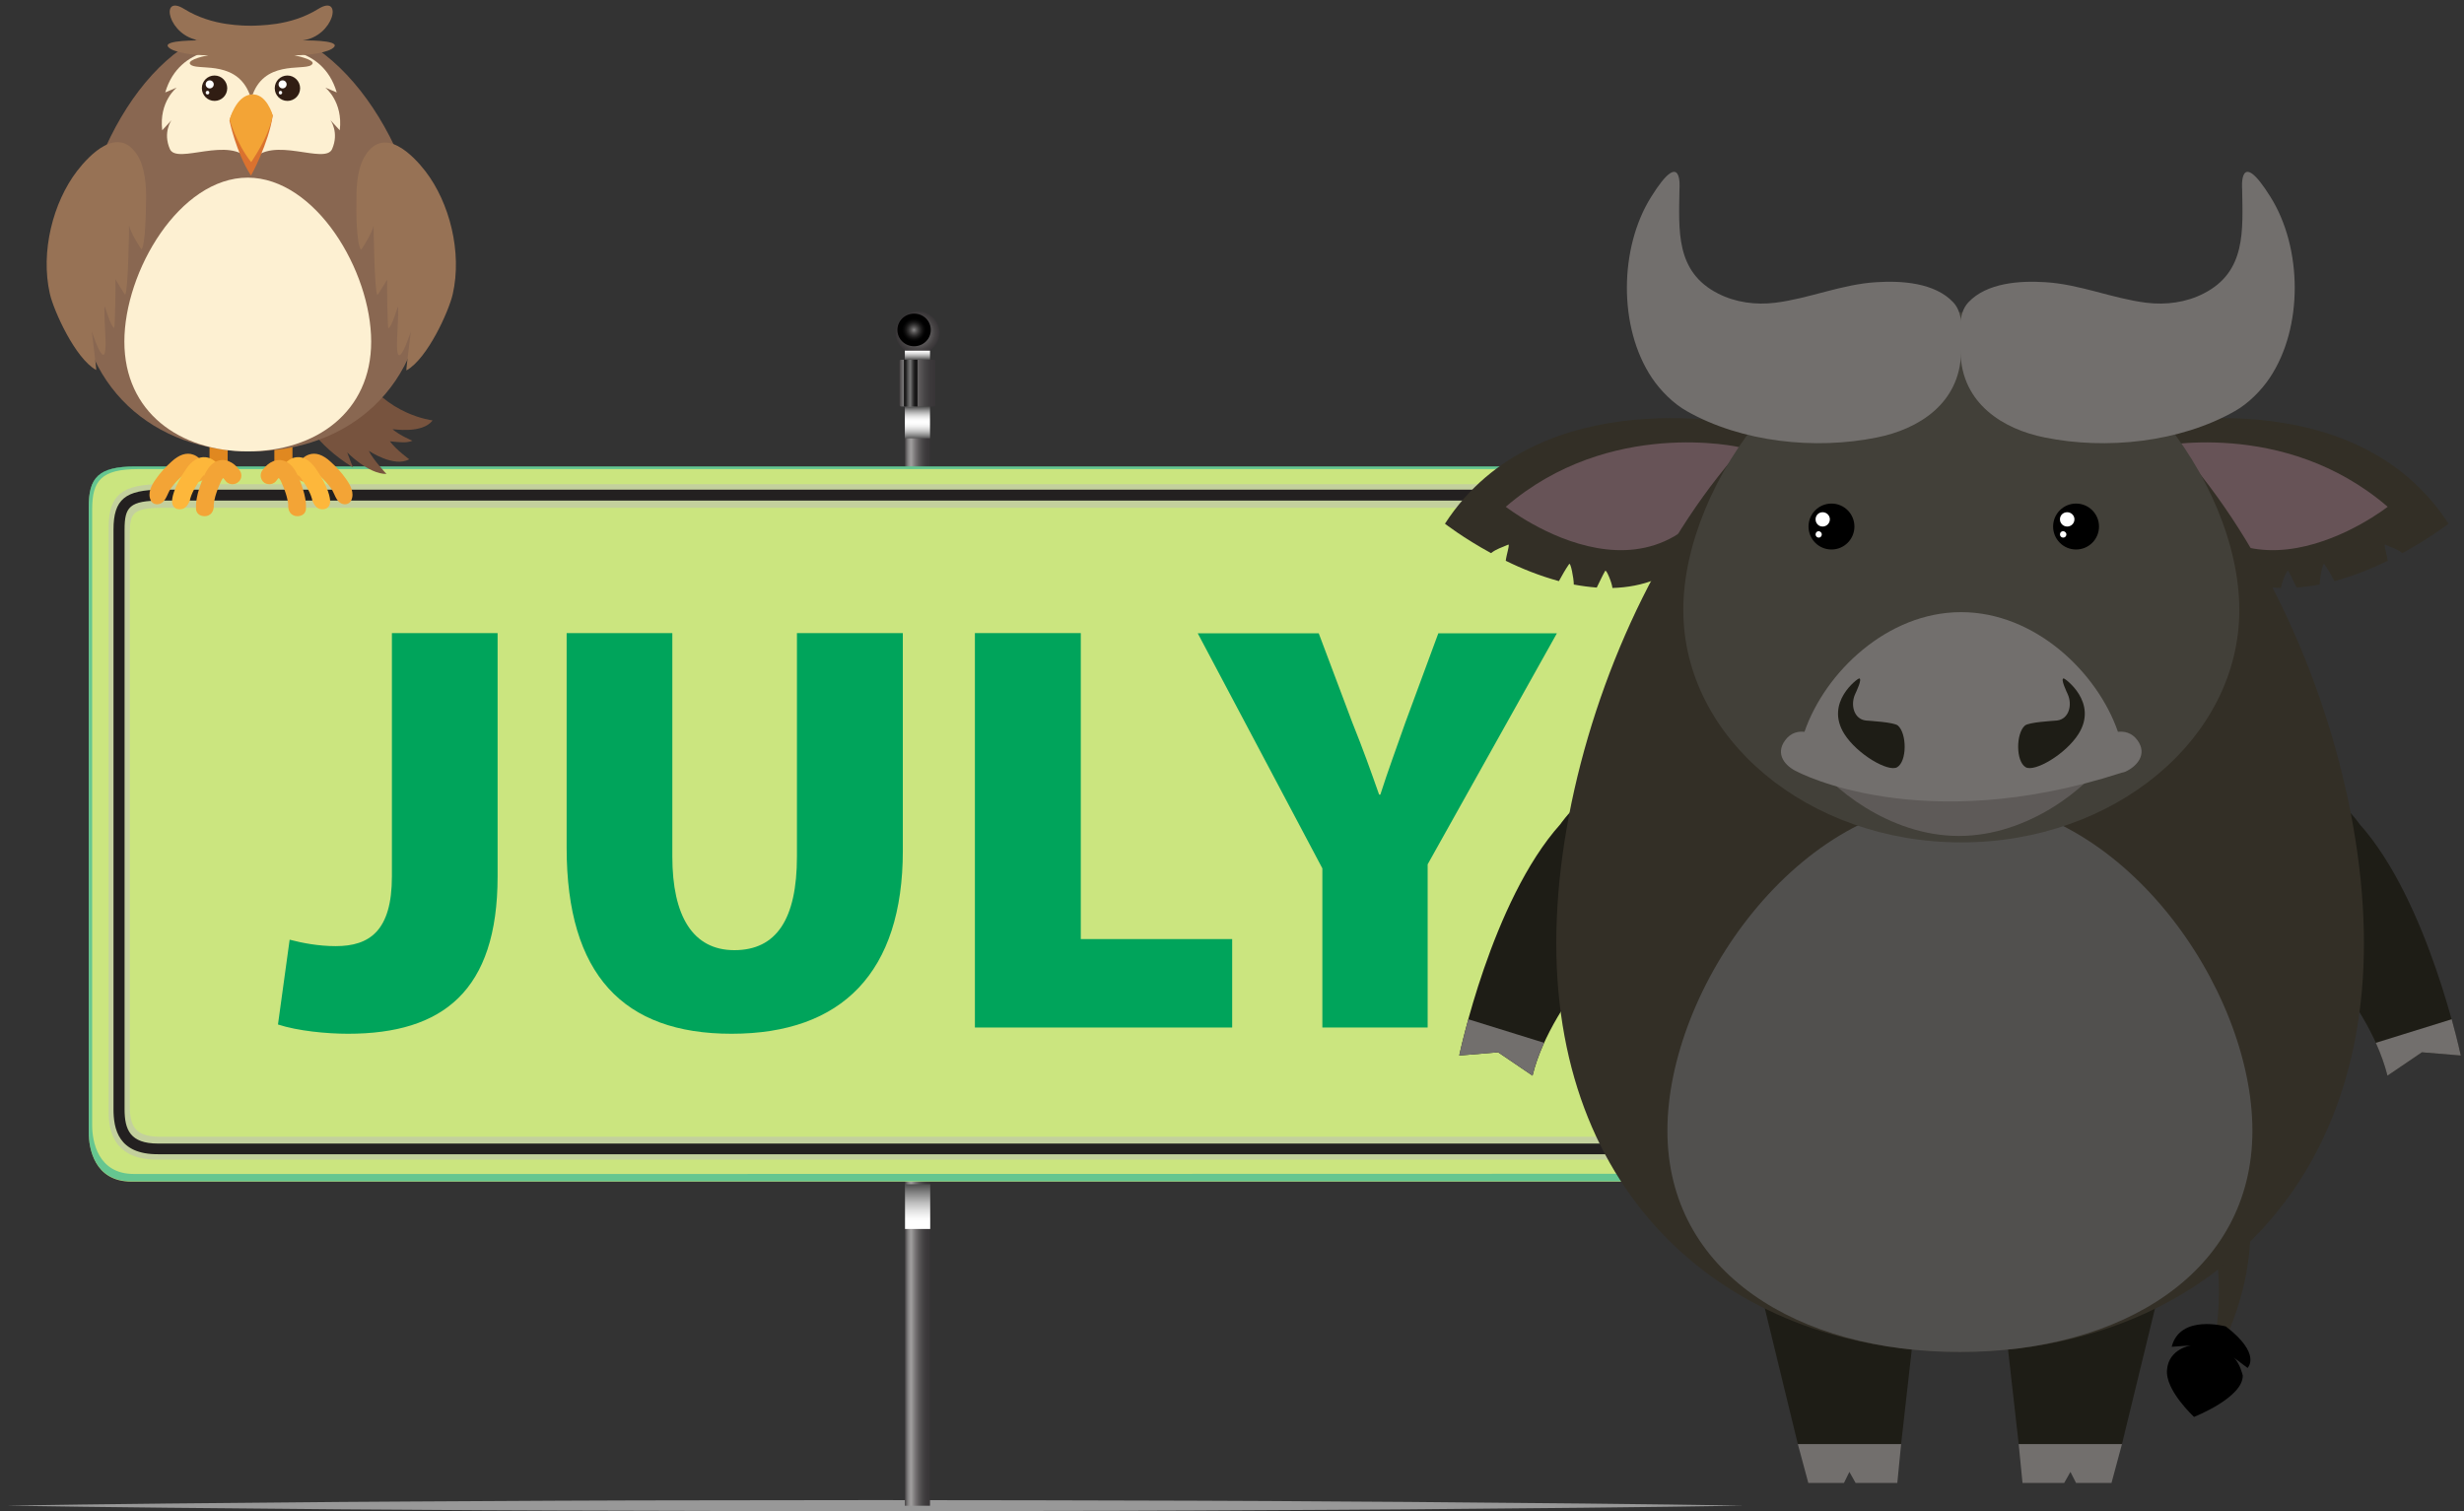 <svg width="225" height="138" viewBox="0 0 225 138" fill="none" xmlns="http://www.w3.org/2000/svg">
<rect x="0" y="0" width="225" height="138" fill="#333333" stroke="none"/>
<path d="M0.677 137.471C0.677 137.471 1.302 137.453 2.46 137.453C3.618 137.434 5.327 137.416 7.497 137.379C11.835 137.324 18.03 137.251 25.456 137.195C29.17 137.159 33.195 137.122 37.46 137.103C41.706 137.085 46.21 137.048 50.861 137.03C55.493 137.011 60.31 136.993 65.181 136.993C70.052 136.993 75.016 136.975 79.96 136.975C84.905 136.975 89.869 136.993 94.74 136.993C99.611 136.993 104.409 137.03 109.06 137.03C113.711 137.048 118.196 137.067 122.461 137.103C126.707 137.122 130.733 137.159 134.446 137.195C141.873 137.251 148.068 137.324 152.406 137.379C154.575 137.416 156.266 137.434 157.443 137.453C158.601 137.471 159.226 137.471 159.226 137.471C159.226 137.471 158.601 137.49 157.443 137.508C156.285 137.526 154.575 137.545 152.406 137.582C148.068 137.637 141.873 137.71 134.446 137.766C130.733 137.802 126.707 137.839 122.461 137.858C118.196 137.876 113.711 137.913 109.06 137.931C104.428 137.949 99.611 137.968 94.74 137.968C89.869 137.968 84.905 137.986 79.96 137.986C75.016 137.986 70.052 137.968 65.181 137.968C60.31 137.968 55.512 137.931 50.861 137.931C46.21 137.913 41.725 137.894 37.46 137.858C33.195 137.839 29.188 137.802 25.456 137.766C18.03 137.71 11.835 137.637 7.497 137.582C5.327 137.545 3.636 137.526 2.46 137.508C1.302 137.49 0.677 137.471 0.677 137.471Z" fill="#989898"/>
<path d="M84.924 31.837H82.626V137.49H84.924V31.837Z" fill="url(#paint0_linear_175_10685)"/>
<path d="M85.236 37.116C84.556 37.116 82.35 37.116 82.295 37.116C82.24 37.116 82.13 37.116 82.13 36.914C82.13 36.086 82.13 33.069 82.13 32.996C82.13 32.922 82.148 32.849 82.295 32.849C82.424 32.849 84.666 32.849 85.255 32.849C85.42 32.849 85.42 32.941 85.42 33.051C85.42 33.124 85.42 36.086 85.42 36.914C85.439 37.042 85.402 37.116 85.236 37.116Z" fill="url(#paint1_linear_175_10685)"/>
<path d="M85.788 30.384C85.788 31.469 84.887 32.333 83.784 32.333C82.681 32.333 81.78 31.45 81.78 30.384C81.78 29.298 82.681 28.434 83.784 28.434C84.887 28.416 85.788 29.298 85.788 30.384Z" fill="url(#paint2_radial_175_10685)"/>
<path opacity="0.3" d="M83.784 28.416C83.747 28.416 83.692 28.416 83.655 28.416C84.575 28.471 85.291 29.206 85.291 30.126C85.291 31.064 84.501 31.837 83.545 31.837C82.626 31.837 81.872 31.138 81.799 30.236C81.799 30.273 81.799 30.31 81.799 30.365C81.799 31.451 82.7 32.315 83.802 32.315C84.905 32.315 85.806 31.432 85.806 30.365C85.788 29.298 84.887 28.416 83.784 28.416Z" fill="url(#paint3_radial_175_10685)"/>
<path d="M84.997 30.126C84.997 30.954 84.317 31.616 83.472 31.616C82.626 31.616 81.946 30.954 81.946 30.126C81.946 29.298 82.626 28.636 83.472 28.636C84.317 28.636 84.997 29.298 84.997 30.126Z" fill="url(#paint4_radial_175_10685)"/>
<path d="M84.924 37.116H82.626V40.022H84.924V37.116Z" fill="url(#paint5_linear_175_10685)"/>
<path d="M84.942 108.133H82.644V112.217H84.942V108.133Z" fill="url(#paint6_linear_175_10685)"/>
<path d="M84.924 32.02H82.626V32.848H84.924V32.02Z" fill="url(#paint7_linear_175_10685)"/>
<path opacity="0.8" d="M83.784 32.849H82.534V37.116H83.784V32.849Z" fill="url(#paint8_linear_175_10685)"/>
<path d="M8.103 103.406C8.103 101.972 8.103 48.593 8.103 46.276C8.103 43.646 8.949 42.597 12.35 42.597C15.346 42.597 153.932 42.597 155.788 42.597C157.645 42.597 159.41 42.965 159.41 46.331C159.41 49.715 159.41 100.371 159.41 103.995C159.41 107.619 156.322 107.894 154.777 107.894C153.233 107.894 15.364 107.894 11.982 107.894C8.599 107.876 8.103 104.841 8.103 103.406Z" fill="#CBE57F"/>
<path opacity="0.5" d="M159.41 103.976C159.41 100.353 159.41 49.697 159.41 46.312C159.41 42.928 157.645 42.579 155.788 42.579C153.932 42.579 15.346 42.579 12.35 42.579C8.949 42.579 8.103 43.645 8.103 46.257C8.103 48.575 8.103 101.972 8.103 103.388C8.103 104.823 8.618 107.858 11.982 107.858C15.364 107.858 153.233 107.858 154.777 107.858C156.322 107.876 159.41 107.6 159.41 103.976ZM12.221 107.195C8.912 107.195 8.416 104.179 8.416 102.762C8.416 101.346 8.416 48.796 8.416 46.496C8.416 43.885 9.261 42.836 12.588 42.836C15.53 42.836 153.638 42.836 155.458 42.836C157.277 42.836 159.005 43.186 159.005 46.533C159.005 49.881 159.005 99.728 159.005 103.314C159.005 106.901 155.991 107.177 154.465 107.177C152.939 107.195 15.53 107.195 12.221 107.195Z" fill="#00A9A2"/>
<path opacity="0.5" d="M9.923 101.438V48.17C9.923 45.227 11.118 44.216 14.666 44.216H153.601C155.66 44.216 157.516 44.529 157.516 48.207V101.861C157.516 103.241 157.167 104.253 156.45 104.933C155.458 105.89 154.042 105.89 153.123 105.89H152.958H14.335C9.923 105.89 9.923 102.542 9.923 101.438ZM155.586 48.741C155.586 46.368 154.943 46.368 153.362 46.368H14.886C12.147 46.368 11.853 46.846 11.853 48.704V100.96C11.853 102.763 12.294 103.793 14.556 103.793H152.884C153.656 103.793 154.502 103.793 155.016 103.314C155.384 102.947 155.568 102.303 155.568 101.383V48.741H155.586Z" fill="#BCBCBC"/>
<path d="M10.364 101.273V48.354C10.364 45.595 11.43 44.712 14.758 44.712H153.491C155.09 44.712 157.057 44.712 157.057 48.391V101.696C157.057 103.002 156.744 103.921 156.101 104.547C155.2 105.411 153.932 105.411 153.013 105.393H152.847H14.427C10.787 105.411 10.364 103.057 10.364 101.273ZM156.046 48.391C156.046 45.706 155.09 45.706 153.491 45.706H14.758C11.816 45.706 11.375 46.294 11.375 48.354V101.273C11.375 103.167 11.89 104.418 14.427 104.418H153.013C153.803 104.418 154.777 104.418 155.384 103.848C155.825 103.425 156.046 102.707 156.046 101.696V48.391Z" fill="#232020"/>
<path d="M35.769 57.808H45.438V80.028C45.438 90.493 40.42 94.393 31.78 94.393C29.813 94.393 27.184 94.135 25.383 93.547L26.449 85.803C27.625 86.116 29.114 86.392 30.659 86.392C33.747 86.392 35.787 84.994 35.787 80.028V57.808H35.769Z" fill="#00A45B"/>
<path d="M61.394 57.808V78.207C61.394 83.651 63.269 86.76 67.056 86.76C70.898 86.76 72.773 83.927 72.773 78.207V57.808H82.442V77.673C82.442 88.783 76.891 94.393 66.799 94.393C56.927 94.393 51.743 89.004 51.743 77.416V57.808H61.394Z" fill="#00A45B"/>
<path d="M89.023 57.808H98.692V85.748H112.516V93.823H89.023V57.808Z" fill="#00A45B"/>
<path d="M120.751 93.823V79.292L109.372 57.827H120.42L123.472 65.938C124.483 68.458 125.126 70.261 125.935 72.56H126.045C126.744 70.371 127.479 68.403 128.343 65.938L131.34 57.827H142.167L130.365 78.924V93.823H120.751Z" fill="#00A45B"/>
<path d="M200.219 105.815C200.219 105.815 204.962 117.017 201.12 125.956C201.12 125.956 208.032 116.686 204.484 105.815H200.219Z" fill="#332F26"/>
<path d="M200.348 129.377C200.348 129.377 204.851 127.612 204.796 125.588C204.796 125.588 204.539 124.466 203.969 123.951L205.237 124.908C205.237 124.908 206.561 123.657 203.252 121.119C203.252 121.119 199.079 119.96 198.307 122.976L200.072 122.848C200.072 122.848 198.05 123.142 197.884 125.055C197.682 126.931 200.348 129.377 200.348 129.377Z" fill="black"/>
<path d="M131.946 47.82C131.946 47.82 133.619 49.126 136.156 50.506C136.634 50.119 137.149 49.991 137.718 49.733C137.902 49.641 137.553 50.671 137.498 51.205C138.95 51.922 140.604 52.584 142.351 53.062C142.645 52.529 142.939 51.996 143.288 51.499C143.417 51.315 143.711 52.786 143.711 53.375C144.41 53.504 145.108 53.596 145.807 53.651C146.064 53.154 146.285 52.621 146.579 52.124C146.671 51.959 147.185 53.173 147.241 53.688C152.645 53.541 157.902 50.138 160.072 38.918C160.072 38.899 140.623 34.411 131.946 47.82Z" fill="#332F26"/>
<path d="M158.84 40.831C158.84 40.831 146.983 38.108 137.498 46.275C137.498 46.257 152.59 58.139 158.84 40.831Z" fill="#675357"/>
<path d="M223.583 47.82C223.583 47.82 221.91 49.126 219.374 50.506C218.896 50.119 218.381 49.991 217.811 49.733C217.627 49.641 217.977 50.671 218.032 51.205C216.579 51.922 214.925 52.584 213.179 53.062C212.885 52.529 212.59 51.996 212.241 51.499C212.113 51.315 211.818 52.786 211.818 53.375C211.12 53.504 210.421 53.596 209.723 53.651C209.447 53.154 209.245 52.621 208.951 52.124C208.859 51.959 208.344 53.173 208.289 53.688C202.885 53.541 197.627 50.138 195.458 38.918C195.476 38.899 214.925 34.411 223.583 47.82Z" fill="#332F26"/>
<path d="M196.69 40.831C196.69 40.831 208.546 38.108 218.032 46.275C218.05 46.257 202.958 58.139 196.69 40.831Z" fill="#675357"/>
<path d="M142.479 75.264C142.479 75.264 145.035 71.512 148.472 71.162C152.222 70.776 155.586 74.933 151.818 80.543C149.465 84.056 141.744 90.917 139.943 98.219L136.799 96.085L133.251 96.38C133.251 96.38 136.193 82.272 142.479 75.264Z" fill="#1E1D16"/>
<path d="M141.009 95.221L134.079 93.069C133.527 95.074 133.251 96.38 133.251 96.38L136.799 96.085L139.943 98.219C140.182 97.207 140.549 96.196 141.009 95.221Z" fill="#726F6D"/>
<path d="M215.477 75.264C215.477 75.264 212.903 71.512 209.484 71.162C205.734 70.776 202.37 74.933 206.138 80.543C208.491 84.056 216.212 90.917 218.013 98.219L221.157 96.085L224.705 96.38C224.686 96.38 221.745 82.272 215.477 75.264Z" fill="#1E1D16"/>
<path d="M216.947 95.221L223.877 93.069C224.429 95.074 224.705 96.38 224.705 96.38L221.157 96.085L218.013 98.219C217.756 97.207 217.388 96.196 216.947 95.221Z" fill="#726F6D"/>
<path d="M173.601 131.861L177.002 101.659H156.818L164.171 131.861H173.601Z" fill="#1E1D16"/>
<path d="M173.601 131.861H164.171L165.127 135.411H168.38L168.877 134.399L169.447 135.411H173.252L173.601 131.861Z" fill="#726F6D"/>
<path d="M180.936 101.659L184.337 131.861H193.767L201.12 101.659H180.936Z" fill="#1E1D16"/>
<path d="M184.337 131.861H193.767L192.811 135.411H189.576L189.061 134.399L188.491 135.411H184.686L184.337 131.861Z" fill="#726F6D"/>
<path d="M215.863 86.116C215.863 110.083 199.355 123.437 178.987 123.437C158.619 123.437 142.112 110.083 142.112 86.116C142.112 62.149 158.619 30.402 178.987 30.402C199.337 30.402 215.863 62.149 215.863 86.116Z" fill="#332F26"/>
<path d="M205.679 103.241C205.679 116.226 193.73 123.455 178.969 123.455C164.208 123.455 152.259 116.226 152.259 103.241C152.259 90.255 164.208 73.057 178.969 73.057C193.73 73.057 205.679 90.255 205.679 103.241Z" fill="#51504E"/>
<path d="M204.484 55.693C204.484 67.41 193.105 76.919 179.097 76.919C165.09 76.919 153.711 67.41 153.711 55.693C153.711 43.976 165.09 28.507 179.097 28.507C193.105 28.507 204.484 43.976 204.484 55.693Z" fill="#424039"/>
<path d="M169.336 48.078C169.336 49.237 168.399 50.175 167.241 50.175C166.083 50.175 165.145 49.237 165.145 48.078C165.145 46.919 166.083 45.981 167.241 45.981C168.399 45.981 169.336 46.919 169.336 48.078Z" fill="black"/>
<path d="M167.094 47.416C167.094 47.784 166.8 48.078 166.432 48.078C166.064 48.078 165.789 47.784 165.789 47.416C165.789 47.048 166.083 46.772 166.432 46.772C166.8 46.772 167.094 47.066 167.094 47.416Z" fill="white"/>
<path d="M166.358 48.795C166.358 48.961 166.23 49.09 166.083 49.09C165.917 49.09 165.789 48.961 165.789 48.795C165.789 48.63 165.917 48.501 166.083 48.501C166.23 48.519 166.358 48.648 166.358 48.795Z" fill="white"/>
<path d="M191.671 48.078C191.671 49.237 190.734 50.175 189.575 50.175C188.417 50.175 187.48 49.237 187.48 48.078C187.48 46.919 188.417 45.981 189.575 45.981C190.734 45.981 191.671 46.919 191.671 48.078Z" fill="black"/>
<path d="M189.428 47.416C189.428 47.784 189.134 48.078 188.767 48.078C188.399 48.078 188.105 47.784 188.105 47.416C188.105 47.048 188.399 46.772 188.767 46.772C189.134 46.772 189.428 47.066 189.428 47.416Z" fill="white"/>
<path d="M188.693 48.795C188.693 48.961 188.564 49.09 188.399 49.09C188.234 49.09 188.105 48.961 188.105 48.795C188.105 48.63 188.234 48.501 188.399 48.501C188.564 48.519 188.693 48.648 188.693 48.795Z" fill="white"/>
<path d="M179.079 32.204C179.116 30.678 179.392 28.691 178.362 27.606C176.671 25.803 173.619 25.619 171.34 25.767C168.197 25.95 165.219 27.256 162.112 27.643C160.347 27.863 158.472 27.624 156.873 26.797C152.976 24.81 153.307 21.021 153.362 17.25C153.362 17.25 153.693 13.296 150.77 17.986C147.866 22.621 147.755 29.887 150.844 34.503C151.616 35.662 152.81 36.858 154.024 37.538C159.042 40.389 165.77 41.088 171.377 39.948C175.182 39.194 178.95 36.858 179.079 32.204Z" fill="#726F6D"/>
<path d="M179.024 32.204C178.987 30.678 178.711 28.691 179.741 27.606C181.432 25.803 184.484 25.619 186.763 25.767C189.906 25.95 192.884 27.256 195.991 27.643C197.756 27.863 199.631 27.624 201.23 26.797C205.127 24.81 204.796 21.021 204.741 17.25C204.741 17.25 204.41 13.296 207.333 17.986C210.237 22.621 210.348 29.887 207.26 34.503C206.487 35.662 205.293 36.858 204.079 37.538C199.061 40.389 192.333 41.088 186.726 39.948C182.921 39.194 179.153 36.858 179.024 32.204Z" fill="#726F6D"/>
<path d="M194.153 68.752C193.638 69.12 192.958 69.157 192.462 69.139C190.678 71.843 185.274 76.331 178.877 76.331C172.48 76.331 167.075 71.843 165.292 69.139C164.796 69.157 164.134 69.12 163.619 68.752C162.719 68.109 163.656 67.557 164.667 67.318C164.667 67.318 175.384 64.301 192.792 67.263C192.903 67.281 193.013 67.299 193.105 67.318C194.116 67.557 195.054 68.109 194.153 68.752Z" fill="#5E5A58"/>
<path d="M195.182 67.593C194.649 66.858 193.932 66.766 193.399 66.821C191.524 61.395 185.825 55.895 179.079 55.895C172.351 55.895 166.652 61.376 164.777 66.821C164.263 66.766 163.546 66.858 163.013 67.593C162.057 68.881 163.049 69.984 164.116 70.463C164.116 70.463 175.403 76.514 193.748 70.555C193.877 70.536 193.987 70.499 194.079 70.463C195.127 69.984 196.12 68.881 195.182 67.593Z" fill="#726F6D"/>
<path d="M169.759 61.947C170.108 61.928 169.465 63.234 169.41 63.363C168.95 64.356 169.281 65.662 170.384 65.791C170.77 65.828 172.939 65.938 173.307 66.251C174.134 66.968 174.153 69.525 173.233 70.058C172.425 70.518 169.594 68.881 168.417 67.023C166.597 64.135 169.649 61.947 169.759 61.947Z" fill="#1E1D16"/>
<path d="M188.454 61.947C188.105 61.928 188.748 63.234 188.803 63.363C189.263 64.356 188.932 65.662 187.829 65.791C187.443 65.828 185.274 65.938 184.906 66.251C184.079 66.968 184.061 69.525 184.98 70.058C185.789 70.518 188.62 68.881 189.796 67.023C191.616 64.135 188.564 61.947 188.454 61.947Z" fill="#1E1D16"/>
<path d="M20.787 42.652V38.035C20.787 37.575 20.419 37.208 19.96 37.208C19.5 37.208 19.133 37.575 19.133 38.035V42.376C19.353 43.075 20.162 42.983 20.787 42.652Z" fill="#E08820"/>
<path d="M18.802 43.057C18.765 42.855 18.544 41.825 17.644 41.512C17.019 41.291 16.357 41.512 15.658 42.156C15.125 42.634 14.629 43.167 14.225 43.756C13.838 44.289 13.453 45.025 13.765 45.687C13.949 46.092 14.463 46.147 14.813 45.889C15.199 45.595 15.309 45.025 15.585 44.62C15.916 44.142 16.32 43.737 16.743 43.351C16.927 43.186 17.037 43.112 17.111 43.075C17.147 43.149 17.184 43.259 17.203 43.333C17.276 43.774 17.699 44.069 18.14 43.977C18.6 43.921 18.894 43.498 18.802 43.057Z" fill="#F3A436"/>
<path d="M20.254 42.983C20.18 42.799 19.721 41.843 18.783 41.751C18.14 41.677 17.533 42.045 17 42.818C15.787 44.584 15.713 45.558 15.713 45.742C15.713 45.742 15.658 46.404 16.283 46.496C16.835 46.57 17.111 46.221 17.313 45.761C17.313 45.761 17.313 45.779 17.313 45.797C17.442 45.062 17.901 44.344 18.324 43.737C18.453 43.535 18.563 43.443 18.618 43.388C18.673 43.443 18.728 43.535 18.765 43.627C18.949 44.032 19.408 44.216 19.813 44.05C20.236 43.866 20.438 43.388 20.254 42.983Z" fill="#FDB73B"/>
<path d="M21.908 42.983C21.798 42.818 21.192 41.953 20.236 42.008C19.574 42.064 19.059 42.523 18.673 43.37C17.846 45.191 17.883 46.165 17.901 46.423C17.901 46.423 17.864 46.956 18.434 47.103C19.004 47.251 19.574 46.901 19.519 46.073C19.537 45.797 19.647 45.135 20.144 44.032C20.236 43.811 20.328 43.701 20.364 43.645C20.419 43.701 20.511 43.774 20.548 43.848C20.787 44.216 21.283 44.326 21.669 44.087C22.055 43.848 22.147 43.351 21.908 42.983Z" fill="#F3A436"/>
<path d="M25.052 42.652V38.035C25.052 37.575 25.419 37.208 25.879 37.208C26.339 37.208 26.706 37.575 26.706 38.035V42.376C26.504 43.075 25.677 42.983 25.052 42.652Z" fill="#E08820"/>
<path d="M27.037 43.057C27.074 42.855 27.295 41.825 28.195 41.512C28.82 41.291 29.482 41.512 30.181 42.156C30.714 42.634 31.21 43.167 31.614 43.756C32.001 44.289 32.387 45.025 32.074 45.687C31.89 46.092 31.375 46.147 31.026 45.889C30.64 45.595 30.53 45.025 30.254 44.62C29.923 44.142 29.519 43.737 29.096 43.351C28.912 43.186 28.802 43.112 28.729 43.075C28.692 43.149 28.655 43.259 28.637 43.333C28.563 43.774 28.14 44.069 27.699 43.977C27.258 43.921 26.964 43.498 27.037 43.057Z" fill="#F3A436"/>
<path d="M25.603 42.983C25.677 42.799 26.137 41.843 27.074 41.751C27.717 41.677 28.324 42.045 28.857 42.818C30.07 44.584 30.144 45.558 30.144 45.742C30.144 45.742 30.199 46.404 29.574 46.496C29.023 46.57 28.747 46.221 28.544 45.761C28.544 45.761 28.544 45.779 28.544 45.797C28.416 45.062 27.956 44.344 27.534 43.737C27.405 43.535 27.294 43.443 27.239 43.388C27.184 43.443 27.129 43.535 27.092 43.627C26.909 44.032 26.449 44.216 26.044 44.05C25.622 43.866 25.419 43.388 25.603 42.983Z" fill="#FDB73B"/>
<path d="M23.931 42.983C24.041 42.818 24.648 41.953 25.603 42.008C26.247 42.064 26.78 42.523 27.166 43.37C27.993 45.191 27.956 46.165 27.938 46.423C27.938 46.423 27.975 46.956 27.405 47.103C26.835 47.251 26.265 46.901 26.32 46.073C26.302 45.797 26.192 45.135 25.695 44.032C25.603 43.811 25.512 43.701 25.456 43.645C25.401 43.701 25.309 43.774 25.273 43.848C25.034 44.216 24.537 44.326 24.151 44.087C23.802 43.848 23.692 43.351 23.931 42.983Z" fill="#F3A436"/>
<path d="M39.501 38.385C39.501 38.385 35.254 37.925 32.809 33.805C32.295 35 31.504 36.049 30.714 37.097C30.07 37.943 29.409 38.789 28.637 39.544C29.372 40.518 30.512 41.604 32.239 42.689C32.239 42.689 31.909 41.898 31.706 41.309C31.706 41.309 33.636 43.296 35.291 43.277C35.291 43.277 34.078 41.99 33.673 41.162C33.673 41.162 35.989 42.726 37.368 41.935C37.368 41.935 36.173 41.07 35.603 40.298C36.412 40.371 37.148 40.482 37.662 40.242C37.662 40.242 36.541 39.783 35.842 39.194C35.824 39.157 38.563 39.654 39.501 38.385Z" fill="#77533E"/>
<path d="M38.821 25.141C38.821 35.478 31.706 41.217 22.92 41.217C14.133 41.217 7.019 35.46 7.019 25.141C7.019 14.804 13.931 2.352 22.717 2.352C31.504 2.352 38.821 14.804 38.821 25.141Z" fill="#896751"/>
<path d="M33.894 31.193C33.894 37.63 28.839 41.217 22.625 41.217C16.394 41.217 11.357 37.63 11.357 31.193C11.357 24.755 16.412 16.22 22.625 16.22C28.839 16.239 33.894 24.755 33.894 31.193Z" fill="#FDF0D2"/>
<path d="M29.703 7.998L30.75 8.44C29.427 3.952 24.647 4.485 24.647 4.485L22.919 4.632L21.192 4.485C21.192 4.485 16.412 3.952 15.088 8.44L16.136 7.998C16.136 7.998 14.5 9.267 14.813 11.898L15.658 10.978C15.658 10.978 14.85 12.082 15.511 13.608C16.155 15.08 20.989 12.321 22.828 14.675H23.011C24.85 12.321 29.684 15.08 30.328 13.608C30.989 12.082 30.18 10.978 30.18 10.978L31.026 11.898C31.339 9.267 29.703 7.998 29.703 7.998Z" fill="#FDF0D2"/>
<path d="M27.607 3.694C30.53 3.326 31.339 -0.591 29.078 0.807C26.412 2.462 23.544 2.278 22.938 2.37C22.331 2.296 19.464 2.462 16.798 0.807C14.537 -0.591 15.346 3.345 18.269 3.694C18.269 3.694 14.905 3.639 15.346 4.265C15.732 4.816 17.938 5.092 19.022 5.037C18.305 5.184 16.853 5.57 17.478 5.957C18.269 6.435 21.835 5.46 22.901 8.918H22.975C24.023 5.46 27.607 6.453 28.398 5.957C29.023 5.57 27.57 5.203 26.853 5.037C27.956 5.092 30.144 4.816 30.53 4.265C30.971 3.621 27.607 3.694 27.607 3.694Z" fill="#977255"/>
<path d="M20.75 8.054C20.75 8.698 20.236 9.213 19.592 9.213C18.949 9.213 18.434 8.698 18.434 8.054C18.434 7.41 18.949 6.895 19.592 6.895C20.236 6.895 20.75 7.428 20.75 8.054Z" fill="#301D13"/>
<path d="M19.519 7.704C19.519 7.907 19.353 8.072 19.151 8.072C18.949 8.072 18.783 7.907 18.783 7.704C18.783 7.502 18.949 7.336 19.151 7.336C19.353 7.336 19.519 7.502 19.519 7.704Z" fill="white"/>
<path d="M19.114 8.459C19.114 8.55 19.041 8.624 18.949 8.624C18.857 8.624 18.783 8.55 18.783 8.459C18.783 8.367 18.857 8.293 18.949 8.293C19.041 8.293 19.114 8.367 19.114 8.459Z" fill="white"/>
<path d="M27.405 8.054C27.405 8.698 26.89 9.213 26.247 9.213C25.603 9.213 25.089 8.698 25.089 8.054C25.089 7.41 25.603 6.895 26.247 6.895C26.89 6.895 27.405 7.428 27.405 8.054Z" fill="#301D13"/>
<path d="M26.173 7.704C26.173 7.907 26.008 8.072 25.806 8.072C25.603 8.072 25.438 7.907 25.438 7.704C25.438 7.502 25.603 7.336 25.806 7.336C26.008 7.336 26.173 7.502 26.173 7.704Z" fill="white"/>
<path d="M25.769 8.459C25.769 8.55 25.695 8.624 25.604 8.624C25.512 8.624 25.456 8.55 25.456 8.459C25.456 8.367 25.53 8.293 25.604 8.293C25.695 8.293 25.769 8.367 25.769 8.459Z" fill="white"/>
<path d="M13.342 18.225C13.361 16.938 13.25 15.301 12.552 14.179C10.787 11.383 8.158 14.16 7.037 15.614C4.849 18.465 3.673 22.989 4.555 26.834C4.905 28.36 6.853 32.72 8.783 33.786C8.838 33.805 8.379 30.402 8.379 30.255C8.397 30.255 9.794 34.688 9.629 30.807C9.592 30.052 9.519 28.82 9.537 27.956C9.684 28.195 10.107 29.85 10.438 29.942C10.493 29.96 10.585 25.804 10.53 25.491C10.64 25.656 11.394 26.926 11.43 26.907C11.706 26.631 11.798 20.69 11.78 20.58C11.927 21.279 12.901 22.787 12.919 22.769C13.287 22.419 13.324 19.2 13.342 18.225Z" fill="#977255"/>
<path d="M32.975 22.805C32.993 22.824 33.968 21.315 34.114 20.616C34.114 20.708 34.188 26.668 34.464 26.944C34.482 26.962 35.254 25.693 35.364 25.527C35.309 25.859 35.401 29.997 35.456 29.979C35.787 29.868 36.21 28.231 36.357 27.992C36.376 28.838 36.302 30.089 36.265 30.843C36.081 34.724 37.497 30.31 37.515 30.291C37.515 30.439 37.056 33.841 37.111 33.823C39.041 32.756 40.99 28.397 41.339 26.87C42.221 23.026 41.045 18.501 38.857 15.65C37.736 14.197 35.089 11.42 33.343 14.215C32.644 15.337 32.534 16.956 32.552 18.262C32.515 19.2 32.552 22.419 32.975 22.805Z" fill="#977255"/>
<path d="M24.905 10.555C24.905 10.555 24.28 8.752 22.864 8.918C21.449 9.084 20.953 10.996 20.953 10.996C20.953 10.996 21.541 13.903 22.92 16.036C22.92 16.055 24.537 13.093 24.905 10.555Z" fill="#DA722F"/>
<path d="M24.905 10.537C24.905 10.537 24.354 8.477 22.938 8.624C21.523 8.771 20.971 10.923 20.971 10.923C20.971 10.923 21.559 13.075 22.938 14.804C22.92 14.786 24.537 12.597 24.905 10.537Z" fill="#F3A436"/>
<defs>
<linearGradient id="paint0_linear_175_10685" x1="82.591" y1="84.651" x2="84.92" y2="84.651" gradientUnits="userSpaceOnUse">
<stop stop-color="#383537"/>
<stop offset="0.045" stop-color="#545152"/>
<stop offset="0.108" stop-color="#747273"/>
<stop offset="0.169" stop-color="#8C8A8A"/>
<stop offset="0.225" stop-color="#9A9898"/>
<stop offset="0.273" stop-color="#9F9D9D"/>
<stop offset="0.297" stop-color="#989696"/>
<stop offset="0.433" stop-color="#767374"/>
<stop offset="0.572" stop-color="#5B5859"/>
<stop offset="0.712" stop-color="#474546"/>
<stop offset="0.854" stop-color="#3C393B"/>
<stop offset="1" stop-color="#383537"/>
</linearGradient>
<linearGradient id="paint1_linear_175_10685" x1="82.08" y1="34.987" x2="85.406" y2="34.987" gradientUnits="userSpaceOnUse">
<stop stop-color="#383537"/>
<stop offset="0.045" stop-color="#545152"/>
<stop offset="0.108" stop-color="#747273"/>
<stop offset="0.169" stop-color="#8C8A8A"/>
<stop offset="0.225" stop-color="#9A9898"/>
<stop offset="0.273" stop-color="#9F9D9D"/>
<stop offset="0.297" stop-color="#989696"/>
<stop offset="0.433" stop-color="#767374"/>
<stop offset="0.572" stop-color="#5B5859"/>
<stop offset="0.712" stop-color="#474546"/>
<stop offset="0.854" stop-color="#3C393B"/>
<stop offset="1" stop-color="#383537"/>
</linearGradient>
<radialGradient id="paint2_radial_175_10685" cx="0" cy="0" r="1" gradientUnits="userSpaceOnUse" gradientTransform="translate(83.782 30.377) scale(1.998 1.954)">
<stop stop-color="#9F9D9D"/>
<stop offset="0.142" stop-color="#8C8A8B"/>
<stop offset="0.53" stop-color="#5F5C5D"/>
<stop offset="0.828" stop-color="#434041"/>
<stop offset="1" stop-color="#383537"/>
</radialGradient>
<radialGradient id="paint3_radial_175_10685" cx="0" cy="0" r="1" gradientUnits="userSpaceOnUse" gradientTransform="translate(83.782 30.377) scale(1.998 1.954)">
<stop stop-color="#9F9D9D"/>
<stop offset="0.142" stop-color="#8C8A8B"/>
<stop offset="0.53" stop-color="#5F5C5D"/>
<stop offset="0.828" stop-color="#434041"/>
<stop offset="1" stop-color="#383537"/>
</radialGradient>
<radialGradient id="paint4_radial_175_10685" cx="0" cy="0" r="1" gradientUnits="userSpaceOnUse" gradientTransform="translate(83.46 30.126) scale(1.486 1.454)">
<stop stop-color="#878585"/>
<stop offset="0.012" stop-color="#838282"/>
<stop offset="0.182" stop-color="#555353"/>
<stop offset="0.345" stop-color="#302F2F"/>
<stop offset="0.495" stop-color="#161515"/>
<stop offset="0.63" stop-color="#060606"/>
<stop offset="0.735"/>
</radialGradient>
<linearGradient id="paint5_linear_175_10685" x1="83.783" y1="37.147" x2="83.783" y2="40.053" gradientUnits="userSpaceOnUse">
<stop stop-color="#505050"/>
<stop offset="0.028" stop-color="#626262"/>
<stop offset="0.107" stop-color="#929292"/>
<stop offset="0.186" stop-color="#B9B9B9"/>
<stop offset="0.264" stop-color="#D8D8D8"/>
<stop offset="0.339" stop-color="#EDEDED"/>
<stop offset="0.412" stop-color="#FBFBFB"/>
<stop offset="0.479" stop-color="white"/>
<stop offset="0.55" stop-color="#FAFAFA"/>
<stop offset="0.629" stop-color="#EDEDED"/>
<stop offset="0.713" stop-color="#D6D6D6"/>
<stop offset="0.799" stop-color="#B7B7B7"/>
<stop offset="0.887" stop-color="#8F8F8F"/>
<stop offset="0.976" stop-color="#5E5E5E"/>
<stop offset="1" stop-color="#505050"/>
</linearGradient>
<linearGradient id="paint6_linear_175_10685" x1="83.79" y1="108.169" x2="83.79" y2="111.492" gradientUnits="userSpaceOnUse">
<stop stop-color="#505050"/>
<stop offset="0.259" stop-color="#8C8C8C"/>
<stop offset="0.502" stop-color="#BEBEBE"/>
<stop offset="0.715" stop-color="#E1E1E1"/>
<stop offset="0.888" stop-color="#F7F7F7"/>
<stop offset="1" stop-color="white"/>
</linearGradient>
<linearGradient id="paint7_linear_175_10685" x1="83.783" y1="32.842" x2="83.783" y2="32.021" gradientUnits="userSpaceOnUse">
<stop stop-color="#505050"/>
<stop offset="0.259" stop-color="#8C8C8C"/>
<stop offset="0.502" stop-color="#BEBEBE"/>
<stop offset="0.715" stop-color="#E1E1E1"/>
<stop offset="0.888" stop-color="#F7F7F7"/>
<stop offset="1" stop-color="white"/>
</linearGradient>
<linearGradient id="paint8_linear_175_10685" x1="82.572" y1="34.987" x2="83.753" y2="34.987" gradientUnits="userSpaceOnUse">
<stop offset="0.115"/>
<stop offset="0.208" stop-color="#242424"/>
<stop offset="0.329" stop-color="#4C4C4C"/>
<stop offset="0.424" stop-color="#656565"/>
<stop offset="0.483" stop-color="#6E6E6E"/>
<stop offset="0.489" stop-color="#6B6B6B"/>
<stop offset="0.608" stop-color="#3D3D3D"/>
<stop offset="0.713" stop-color="#1C1C1C"/>
<stop offset="0.8" stop-color="#070707"/>
<stop offset="0.859"/>
</linearGradient>
</defs>
</svg>
